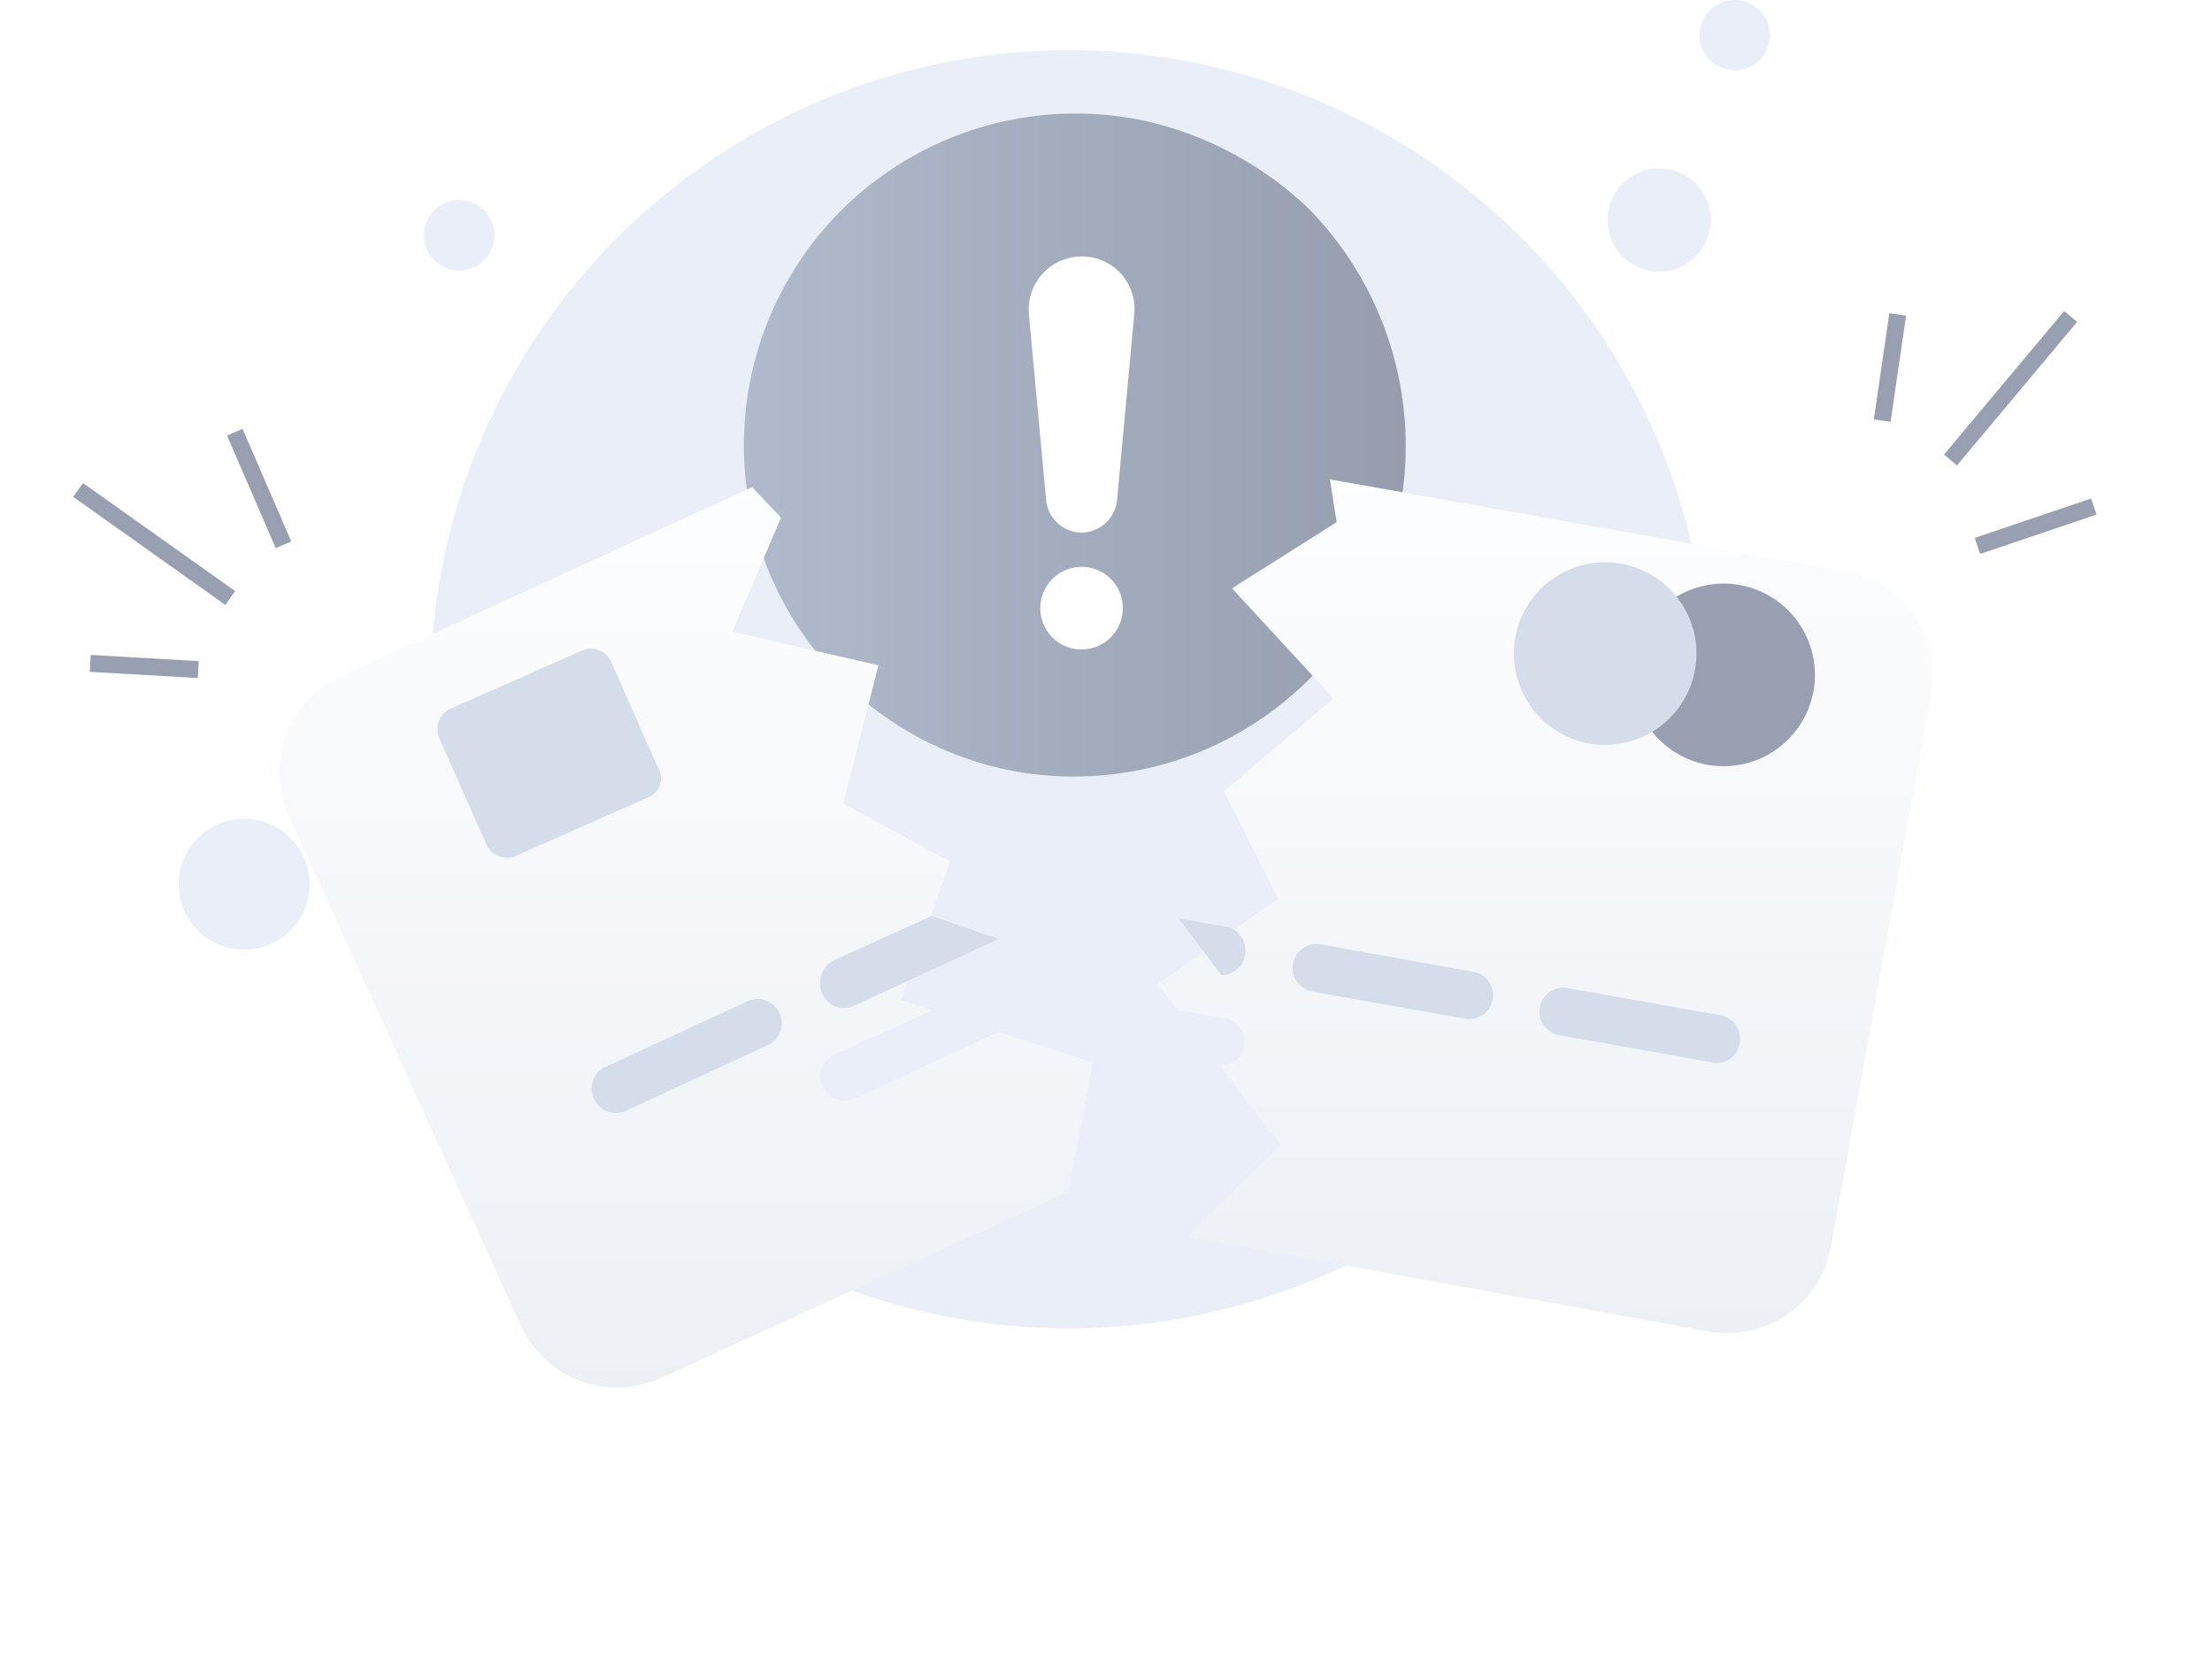 <svg xmlns="http://www.w3.org/2000/svg" xmlns:xlink="http://www.w3.org/1999/xlink" width="261.454" height="197.02" viewBox="0 0 261.454 197.02">
  <defs>
    <linearGradient id="linear-gradient" x1="-0.001" y1="0.5" x2="1" y2="0.5" gradientUnits="objectBoundingBox">
      <stop offset="0" stop-color="#b0bacc"/>
      <stop offset="1" stop-color="#969eae"/>
    </linearGradient>
    <linearGradient id="linear-gradient-2" x1="0.5" y1="-0.023" x2="0.5" y2="1.011" gradientUnits="objectBoundingBox">
      <stop offset="0" stop-color="#fdfeff"/>
      <stop offset="0.996" stop-color="#ecf0f5"/>
    </linearGradient>
    <filter id="Path" x="0" y="24.58" width="162.182" height="172.44" filterUnits="userSpaceOnUse">
      <feOffset dy="11" input="SourceAlpha"/>
      <feGaussianBlur stdDeviation="11" result="blur"/>
      <feFlood flood-color="#657a93" flood-opacity="0.271"/>
      <feComposite operator="in" in2="blur"/>
      <feComposite in="SourceGraphic"/>
    </filter>
    <filter id="Path-2" x="103.852" y="23.658" width="157.602" height="166.886" filterUnits="userSpaceOnUse">
      <feOffset dy="11" input="SourceAlpha"/>
      <feGaussianBlur stdDeviation="11" result="blur-2"/>
      <feFlood flood-color="#657a93" flood-opacity="0.271"/>
      <feComposite operator="in" in2="blur-2"/>
      <feComposite in="SourceGraphic"/>
    </filter>
  </defs>
  <g id="card_feild" transform="translate(9.23)">
    <path id="Path-3" data-name="Path" d="M75.378,151.053A75.527,75.527,0,1,0,0,75.526,75.411,75.411,0,0,0,75.378,151.053Z" transform="translate(41.629 5.947)" fill="#eaeef9"/>
    <path id="Path-4" data-name="Path" d="M6.1,12.191A6.1,6.1,0,1,0,0,6.1,6.09,6.09,0,0,0,6.1,12.191Z" transform="translate(180.788 19.922)" fill="#eaeef9"/>
    <path id="Path-5" data-name="Path" d="M4.163,8.326A4.163,4.163,0,1,0,0,4.163,4.159,4.159,0,0,0,4.163,8.326Z" transform="translate(191.641)" fill="#eaeef9"/>
    <path id="Path-6" data-name="Path" d="M4.163,8.326A4.163,4.163,0,1,0,0,4.163,4.159,4.159,0,0,0,4.163,8.326Z" transform="translate(40.885 23.639)" fill="#eaeef9"/>
    <path id="Path-7" data-name="Path" d="M7.731,15.462A7.731,7.731,0,1,0,0,7.731,7.723,7.723,0,0,0,7.731,15.462Z" transform="translate(11.894 96.787)" fill="#eaeef9"/>
    <path id="Path-8" data-name="Path" d="M77.357,47.155a48.586,48.586,0,0,1-3.522,10.021A39.354,39.354,0,0,1,31.179,77.634,39.2,39.2,0,0,1,47.023.843,40.955,40.955,0,0,1,66.794,11.414,40.068,40.068,0,0,1,77.357,47.155Z" transform="translate(78.798 13.385)" fill="url(#linear-gradient)"/>
    <g transform="matrix(1, 0, 0, 1, -9.23, 0)" filter="url(#Path)">
      <path id="Path-9" data-name="Path" d="M85.033,64.391c-.18,0-.18.178-.36.178L67.947,72.3a2.859,2.859,0,0,1-2.337-5.218l11.509-5.218-3.6-1.249,5.755-16.369L66.689,37.406l4.136-16.354L53.56,17.083,59.315,3.6,55.9,0,7.343,22.3A12.488,12.488,0,0,0,1.228,39.027L28.563,99.091a12.487,12.487,0,0,0,16.724,6.125L93.3,83.272l2.877-15.284Z" transform="translate(33 46.58)" fill="url(#linear-gradient-2)"/>
    </g>
    <path id="Path-10" data-name="Path" d="M.282,9.173a2.824,2.824,0,0,0,3.776,1.442L20.784,2.884c.18,0,.18-.178.36-.178L13.23,0,1.721,5.218A3.081,3.081,0,0,0,.282,9.173Z" transform="translate(87.658 108.265)" fill="#d5ddea"/>
    <path id="Path-11" data-name="Path" d="M20.784,5.49,4.059,13.236A2.824,2.824,0,0,1,.282,11.794,2.818,2.818,0,0,1,1.721,8.017L18.446.286a2.818,2.818,0,0,1,3.776,1.427A2.818,2.818,0,0,1,20.784,5.49Z" transform="translate(60.683 118.058)" fill="#d5ddea"/>
    <g transform="matrix(1, 0, 0, 1, -9.23, 0)" filter="url(#Path-2)">
      <path id="Path-12" data-name="Path" d="M79.564,90.647,91.39,25.423A12.424,12.424,0,0,0,81.218,10.838L20.345,0l.792,5.055L8.776,12.875l12,13.024L7.814,36.856l6.365,12.7L0,59.722,2.373,62.74l5.563.966a2.8,2.8,0,0,1-.568,5.56l7.126,9.485L3.46,89.517,64.9,100.667A12.39,12.39,0,0,0,79.564,90.647Z" transform="translate(136.85 45.66)" fill="url(#linear-gradient-2)"/>
    </g>
    <path id="Path-13" data-name="Path" d="M20.387,8.814,2.327,5.6a2.844,2.844,0,0,1-2.3-3.271A2.854,2.854,0,0,1,3.3.028L21.358,3.254a2.822,2.822,0,0,1-.971,5.56Z" transform="translate(143.553 111.597)" fill="#d5ddea"/>
    <path id="Path-14" data-name="Path" d="M20.387,8.818,2.327,5.592A2.822,2.822,0,0,1,3.3.031L21.358,3.243a2.844,2.844,0,0,1,2.3,3.271A2.7,2.7,0,0,1,20.387,8.818Z" transform="translate(172.739 116.752)" fill="#d5ddea"/>
    <path id="Path-15" data-name="Path" d="M21.414,12.705A10.792,10.792,0,1,0,8.887,21.418,10.8,10.8,0,0,0,21.414,12.705Z" transform="translate(183.707 68.976)" fill="#989fb0"/>
    <path id="Path-16" data-name="Path" d="M21.413,12.691A10.79,10.79,0,1,0,8.885,21.418,10.787,10.787,0,0,0,21.413,12.691Z" transform="translate(169.708 66.448)" fill="#d5ddea"/>
    <path id="Path-17" data-name="Path" d="M7.859,4.237A2.844,2.844,0,0,0,5.563.966L0,0,5.077,6.69A2.805,2.805,0,0,0,7.859,4.237Z" transform="translate(130.078 108.562)" fill="#d5ddea"/>
    <path id="Path-18" data-name="Path" d="M6.247,0A6.259,6.259,0,0,0,.018,6.765L2.049,28.709a4.261,4.261,0,0,0,4.2,3.925,4.26,4.26,0,0,0,4.2-3.925L12.477,6.765A6.189,6.189,0,0,0,6.247,0Z" transform="translate(112.363 30.315)" fill="#fff"/>
    <path id="Path-19" data-name="Path" d="M4.875,0A4.877,4.877,0,1,0,9.75,4.877,4.857,4.857,0,0,0,4.875,0Z" transform="translate(113.736 67.007)" fill="#fff"/>
    <path id="Path-20" data-name="Path" d="M0,4.654,13.758,0" transform="translate(224.498 59.871)" fill="none" stroke="#989fb0" stroke-miterlimit="10" stroke-width="2"/>
    <path id="Path-21" data-name="Path" d="M0,16.964,14.2,0" transform="translate(221.315 37.406)" fill="none" stroke="#989fb0" stroke-miterlimit="10" stroke-width="2"/>
    <path id="Path-22" data-name="Path" d="M0,12.548,1.829,0" transform="translate(213.245 37.169)" fill="none" stroke="#989fb0" stroke-miterlimit="10" stroke-width="2"/>
    <path id="Path-23" data-name="Path" d="M5.755,13.306,0,0" transform="translate(18.523 51.084)" fill="none" stroke="#989fb0" stroke-miterlimit="10" stroke-width="2"/>
    <path id="Path-24" data-name="Path" d="M17.984,12.771,0,0" transform="translate(0 57.909)" fill="none" stroke="#989fb0" stroke-miterlimit="10" stroke-width="2"/>
    <path id="Path-25" data-name="Path" d="M12.768.984,0,.255" transform="translate(1.439 78.156)" fill="none" stroke="#989fb0" stroke-miterlimit="10" stroke-width="2"/>
    <path id="Path-26" data-name="Path" d="M25.136,17.494,8.99,24.646A2.681,2.681,0,0,1,5.7,23.04L.262,10.76a2.688,2.688,0,0,1,1.03-3.524l16-7.077a2.679,2.679,0,0,1,3.295,1.606l5.434,12.28A2.447,2.447,0,0,1,25.136,17.494Z" transform="translate(42.5 76.631)" fill="#d5ddea"/>
  </g>
</svg>
